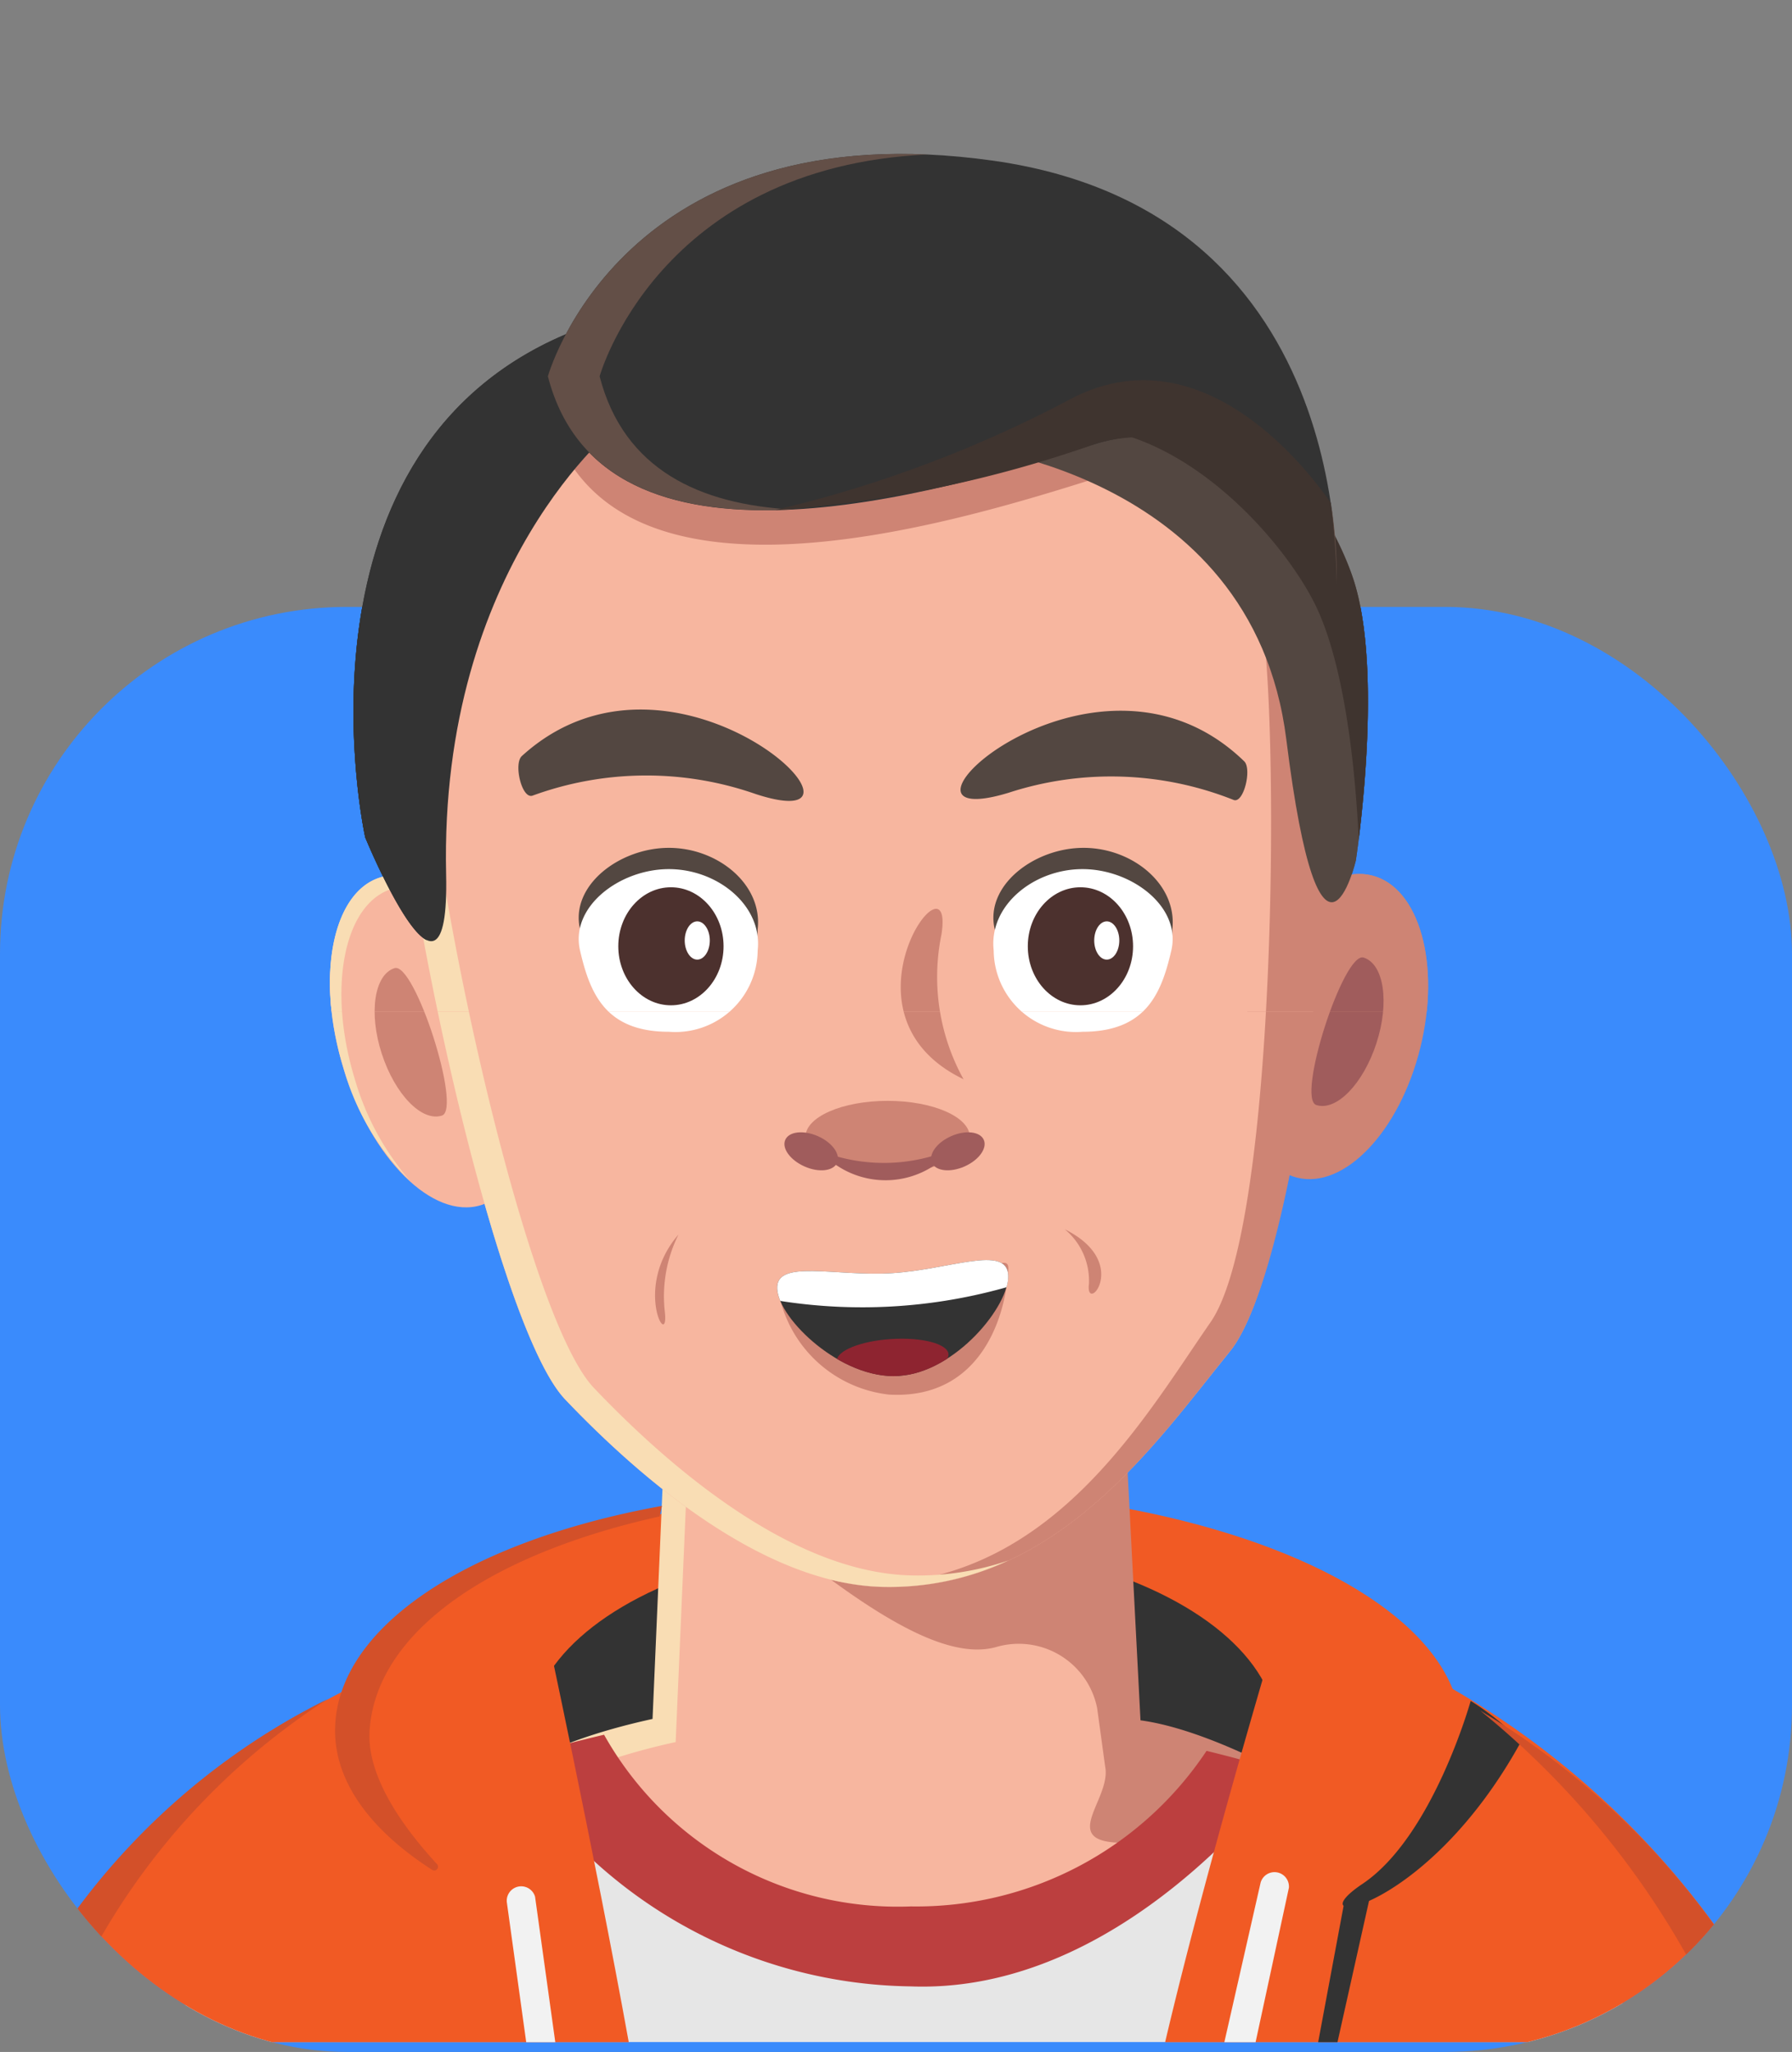 <svg xmlns="http://www.w3.org/2000/svg" width="62" height="71" viewBox="0 0 62 71">
    <rect x="0" y="0" width="62" height="71" fill="#808080" stroke="none"/>
    <defs>
        <clipPath id="clip-path">
            <rect id="Rectangle_29" width="62" height="50" class="cls-1" data-name="Rectangle 29" rx="12" transform="translate(303 858)"/>
        </clipPath>
        <clipPath id="clip-path-2">
            <path id="Path_544" fill="none" d="M1579.574 553.01c.065 1.051 2.217 3.13 4.2 3.007s3.857-2.452 3.792-3.5-2.033-.182-4.013-.059-4.044-.5-3.979.552z" data-name="Path 544" transform="translate(-1579.573 -552)"/>
        </clipPath>
        <clipPath id="clip-path-3">
            <rect id="Rectangle_32" width="62" height="35" class="cls-1" data-name="Rectangle 32" rx="12" transform="translate(220 837)"/>
        </clipPath>
        <style>
            .cls-1{fill:#96ccf2}.cls-5{fill:#f15a24}.cls-6{fill:#333}.cls-7{fill:#f7b69f}.cls-8{fill:#ce8474}.cls-9{fill:#f9ddb4}.cls-10{fill:#e6e6e6}.cls-11{fill:#bc3f3f}.cls-12{fill:#d35029}.cls-13{fill:#534741}.cls-14{fill:#fff}.cls-15{fill:#4c312e}.cls-16{fill:#a05c5c}.cls-17{fill:#3f342f}.cls-18{fill:#634f47}.cls-19{fill:#f2f2f2}.cls-20{clip-path:url(#clip-path-2)}.cls-21{fill:#8e2430}
        </style>
    </defs>
    <g id="Group_391" data-name="Group 391" transform="translate(-303 -837)">
        <rect id="Rectangle_30" width="62" height="50" fill="#3a8bfc" data-name="Rectangle 30" rx="12" transform="translate(303 858)"/>
        <g id="Mask_Group_6" clip-path="url(#clip-path)" data-name="Mask Group 6">
            <g id="Group_389" data-name="Group 389" transform="translate(-1146.763 472.989)">
                <g id="Group_327" data-name="Group 327" transform="translate(1449.752 369.336)">
                    <ellipse id="Ellipse_15" cx="19.153" cy="8.376" class="cls-5" data-name="Ellipse 15" rx="19.153" ry="8.376" transform="translate(12.25 46.185)"/>
                    <ellipse id="Ellipse_16" cx="12.926" cy="6.679" class="cls-6" data-name="Ellipse 16" rx="12.926" ry="6.679" transform="translate(18.352 47.987)"/>
                    <path id="Path_495" d="M1546.321 581.838l-.5-10.838h-15.2l-.5 10.8c-4.18.854-6.958 2.344-6.958 4.056 0 2.659 7.491 5.922 15.749 5.922s14.158-3.26 14.158-5.919c.001-1.688-2.684-3.159-6.749-4.021z" class="cls-7" data-name="Path 495" transform="translate(-1507.368 -527.609)"/>
                    <g id="Group_323" data-name="Group 323" transform="translate(24.751 44.13)">
                        <path id="Path_496" d="M1578 584.08l.279 2.034c.249 1.282-2.233 3.039 1.83 2.542 3.085-.377 12.11 3.731 12.474 5.006.551-2.188-8.481-8.537-13.083-9.158l-.47-9.076-14.22-.995-.034 1.976c4.493 3.827 7.7 6.129 9.734 5.558a2.767 2.767 0 0 1 3.49 2.113z" class="cls-8" data-name="Path 496" transform="translate(-1564.781 -574.433)"/>
                    </g>
                    <g id="Group_324" data-name="Group 324" transform="translate(16.085 43.334)">
                        <path id="Path_497" d="M1525.3 586.425c0-1.712 2.6-3.217 6.51-4.071l.468-10.824-.8-.8-.468 10.824c-3.912.854-6.51 2.359-6.51 4.07 0 .878.768 2.058 2.07 3.244a4.136 4.136 0 0 1-1.27-2.443z" class="cls-9" data-name="Path 497" transform="translate(-1524.507 -570.735)"/>
                    </g>
                    <path id="Path_498" d="M1526.98 634.6c-2.219-3.658-6.617-7.8-15.312-9.991a12.069 12.069 0 0 1-10.231 5.338 11.652 11.652 0 0 1-10.613-5.873 24.242 24.242 0 0 0-15.379 10.526z" class="cls-10" data-name="Path 498" transform="translate(-1469.917 -569.266)"/>
                    <g id="Group_325" data-name="Group 325" transform="translate(17.666 54.7)">
                        <path id="Path_499" d="M1545.708 632.264c6.389.242 11.341-5.272 13-7.381q-1.306-.415-2.765-.768a12.055 12.055 0 0 1-10.231 5.382 11.648 11.648 0 0 1-10.613-5.94q-1.725.4-3.242.887a16.573 16.573 0 0 0 13.851 7.82z" class="cls-11" data-name="Path 499" transform="translate(-1531.854 -623.557)"/>
                    </g>
                    <path id="Path_500" d="M1471.517 618.94c-1.166-6.455-2.969-14.821-2.969-14.821-11.588 3.267-16.615 9.872-18.8 14.821z" class="cls-5" data-name="Path 500" transform="translate(-1449.752 -553.601)"/>
                    <path id="Path_501" d="M1504.878 594.532c.208-3.292 3.919-6.047 10.03-7.413.018-.056.073-.335.088-.366-6.807 1.235-11.312 4.252-11.312 7.779 0 1.792 1.242 3.452 3.355 4.813a.131.131 0 0 0 .168-.2c-.916-.998-2.439-2.874-2.329-4.613z" class="cls-12" data-name="Path 501" transform="translate(-1492.08 -539.972)"/>
                    <path id="Path_502" d="M1658.636 618.94a29.377 29.377 0 0 0-17.438-14.821s-2.526 8.366-4.044 14.821z" class="cls-5" data-name="Path 502" transform="translate(-1596.832 -553.601)"/>
                    <ellipse id="Ellipse_17" cx="5.386" cy="3.06" class="cls-8" data-name="Ellipse 17" rx="5.386" ry="3.06" transform="rotate(-76.11 43.115 -9.428)"/>
                    <ellipse id="Ellipse_18" cx="3.155" cy="5.915" class="cls-7" data-name="Ellipse 18" rx="3.155" ry="5.915" transform="rotate(-17.06 91.728 -20.874)"/>
                    <path id="Path_503" d="M1503.7 492.383c-.957-3.123-.382-6.069 1.284-6.579a2.6 2.6 0 0 1 2.446.819c-.911-1-1.944-1.493-2.843-1.217-1.666.51-2.241 3.456-1.284 6.579a8.822 8.822 0 0 0 2.3 3.912 9.344 9.344 0 0 1-1.903-3.514z" class="cls-9" data-name="Path 503" transform="translate(-1491.414 -460.372)"/>
                    <path id="Path_504" d="M1529.347 383.619c-7.282 0-16.312 6.921-16.312 15.685 0 5.414 3.471 21.736 5.945 24.337 2.681 2.818 6.9 6.4 10.987 6.491 6 .133 9.471-5.025 12.012-8.146 2.342-2.879 3.68-17.372 3.68-22.681 0-8.765-9.03-15.686-16.312-15.686z" class="cls-7" data-name="Path 504" transform="translate(-1499.419 -380.546)"/>
                    <path id="Path_505" d="M1583.529 383.619a12.33 12.33 0 0 0-1.458.089c6.87.622 14.738 6.455 15.348 14.362.409 5.294.19 19.847-1.924 22.9-2.292 3.308-5.359 8.717-11.349 9.047a7.993 7.993 0 0 1-1.49-.064 7.987 7.987 0 0 0 1.492.181c6 .133 9.471-5.025 12.011-8.146 2.342-2.879 3.879-17.372 3.879-22.681.002-8.767-9.227-15.688-16.509-15.688z" class="cls-8" data-name="Path 505" transform="translate(-1553.6 -380.546)"/>
                    <path id="Path_506" d="M1530.962 433.061c-4.088-.09-8.306-3.672-10.987-6.491-2.474-2.6-5.945-18.922-5.945-24.337 0-6.49 4.952-11.968 10.479-14.375-5.913 2.154-11.473 7.9-11.473 14.772 0 5.414 3.471 21.736 5.945 24.337 2.681 2.818 6.9 6.4 10.987 6.491a9.7 9.7 0 0 0 4.347-.913 9.654 9.654 0 0 1-3.353.516z" class="cls-9" data-name="Path 506" transform="translate(-1499.419 -383.874)"/>
                    <path id="Path_507" d="M1545.975 480.933c-1.7 0-3.423 1.3-3.073 2.814.343 1.485.876 2.814 3.073 2.814a2.847 2.847 0 0 0 3.073-2.814c.175-1.547-1.376-2.814-3.073-2.814z" class="cls-13" data-name="Path 507" transform="translate(-1522.823 -456.921)"/>
                    <path id="Path_508" d="M1612.653 480.933c-1.7 0-3.422 1.3-3.073 2.814.343 1.485.876 2.814 3.073 2.814a2.846 2.846 0 0 0 3.073-2.814c.174-1.547-1.376-2.814-3.073-2.814z" class="cls-13" data-name="Path 508" transform="translate(-1575.154 -456.921)"/>
                    <path id="Path_509" d="M1545.975 484.352c-1.7 0-3.423 1.3-3.073 2.814.343 1.485.876 2.814 3.073 2.814a2.847 2.847 0 0 0 3.073-2.814c.175-1.544-1.376-2.814-3.073-2.814z" class="cls-14" data-name="Path 509" transform="translate(-1522.823 -459.604)"/>
                    <ellipse id="Ellipse_19" cx="1.821" cy="2.042" class="cls-15" data-name="Ellipse 19" rx="1.821" ry="2.042" transform="translate(21.403 25.376)"/>
                    <path id="Path_510" d="M1560.334 492.752c-.24 0-.434.3-.434.662s.195.662.434.662.434-.3.434-.662-.195-.662-.434-.662z" class="cls-14" data-name="Path 510" transform="translate(-1536.199 -466.197)"/>
                    <path id="Path_511" d="M1612.611 484.352c-1.7 0-3.248 1.27-3.073 2.814a2.847 2.847 0 0 0 3.073 2.814c2.2 0 2.73-1.33 3.073-2.814.35-1.514-1.376-2.814-3.073-2.814z" class="cls-14" data-name="Path 511" transform="translate(-1575.147 -459.604)"/>
                    <ellipse id="Ellipse_20" cx="1.821" cy="2.042" class="cls-15" data-name="Ellipse 20" rx="1.821" ry="2.042" transform="translate(35.571 25.376)"/>
                    <path id="Path_512" d="M1626.181 492.752c-.24 0-.434.3-.434.662s.194.662.434.662.434-.3.434-.662-.195-.662-.434-.662z" class="cls-14" data-name="Path 512" transform="translate(-1587.878 -466.197)"/>
                    <path id="Path_513" d="M1582.163 521.617c-1.57 0-2.842.558-2.842 1.247s1.273 1.246 2.842 1.246 2.842-.558 2.842-1.246-1.272-1.247-2.842-1.247z" class="cls-8" data-name="Path 513" transform="translate(-1551.442 -488.851)"/>
                    <path id="Path_514" d="M1577.1 526.811c-.5-.219-1-.162-1.128.127s.169.7.665.921 1 .162 1.128-.127-.165-.701-.665-.921z" class="cls-16" data-name="Path 514" transform="translate(-1548.792 -492.823)"/>
                    <path id="Path_515" d="M1600.2 526.811c-.5.219-.793.631-.665.921s.633.346 1.128.127.793-.631.665-.921-.637-.346-1.128-.127z" class="cls-16" data-name="Path 515" transform="translate(-1567.28 -492.823)"/>
                    <path id="Path_516" d="M1581.644 529.375a3.031 3.031 0 0 0 4.6-.072 6.013 6.013 0 0 1-4.6.072z" class="cls-16" data-name="Path 516" transform="translate(-1553.265 -494.883)"/>
                    <path id="Path_517" d="M1533.28 460.3c-.293.266 0 1.509.374 1.369a11.466 11.466 0 0 1 7.707-.057c5.127 1.682-2.743-6.169-8.081-1.312z" class="cls-13" data-name="Path 517" transform="translate(-1515.214 -439.465)"/>
                    <path id="Path_518" d="M1605.922 461.722a11.454 11.454 0 0 1 7.78.248c.35.143.641-1.072.37-1.335-5.235-5.077-13.331 2.665-8.15 1.087z" class="cls-13" data-name="Path 518" transform="translate(-1571.013 -439.617)"/>
                    <path id="Path_519" d="M1596.048 491.634c.5-3.124-3.915 2.749.766 5a7.307 7.307 0 0 1-.766-5z" class="cls-8" data-name="Path 519" transform="translate(-1563.466 -464.616)"/>
                    <path id="Path_520" d="M1564.851 396.447c-1.671-7.365-9.52-12.828-15.989-12.828a16.823 16.823 0 0 0-10.055 3.857 8.865 8.865 0 0 0-.906 1.961c1.925 7.462 13.458 4.076 18.9 2.352 4.399-1.389 7.152 2.939 8.05 4.658z" class="cls-8" data-name="Path 520" transform="translate(-1518.934 -380.546)"/>
                    <path id="Path_521" d="M1603.024 406.249s10.362.8 11.536 10.212 2.406 4.187 2.406 4.187.94-6.088 0-9.451-6.624-11.977-13.942-4.948z" class="cls-13" data-name="Path 521" transform="translate(-1570.045 -396.2)"/>
                    <path id="Path_522" d="M1615.635 411.955c1.025 2.241 1.336 5.966 1.43 7.965.214-1.714.644-6.067-.1-8.723-.94-3.363-6.625-11.977-13.942-4.948a11.465 11.465 0 0 1 1.161.173c5.2-2.857 10.24 2.884 11.451 5.533z" class="cls-17" data-name="Path 522" transform="translate(-1570.045 -396.2)"/>
                    <path id="Path_523" d="M1515.8 396.5s-6.194 4.844-5.952 15.558c.133 5.875-2.8-1.279-2.8-1.279s-3.017-13.615 7.385-17.588 1.367 3.309 1.367 3.309z" class="cls-6" data-name="Path 523" transform="translate(-1494.402 -387.132)"/>
                    <path id="Path_524" d="M1507.647 411.381s-2.89-12.579 7.512-16.552c2.336-.892 3.562-2.251 4.26-2.218.2-.8-.882-.981-4.984.586-10.4 3.972-7.385 17.588-7.385 17.588s1.3 3.162 2.128 3.554a18.555 18.555 0 0 1-1.531-2.958z" class="cls-6" data-name="Path 524" transform="translate(-1494.402 -387.132)"/>
                    <path id="Path_525" d="M1537.9 377.034s2.573-9.277 15.413-7.462 11.86 15.143 11.86 15.143-2.929-7.054-8.372-5.33-16.976 5.115-18.901-2.351z" class="cls-6" data-name="Path 525" transform="translate(-1518.934 -369.336)"/>
                    <path id="Path_526" d="M1559.577 383.492c-2.229 0-3.186-.5-3.633-1.04.849-1.512 3.078-5.719 8.337-5.719.847 0 6.682.235 9.892 2.293-.882.012-4.786-2.057-7.833-.016-1.74 1.166-3.127 4.482-6.763 4.482z" class="cls-6" data-name="Path 526" transform="translate(-1533.095 -375.142)"/>
                    <g id="Group_326" data-name="Group 326" transform="translate(18.967)">
                        <path id="Path_527" d="M1539.69 377.035s2.013-7.25 11.352-7.676c-10.878-.487-13.142 7.676-13.142 7.676.988 3.831 4.51 4.8 8.44 4.607-3.17-.175-5.815-1.37-6.65-4.607z" class="cls-18" data-name="Path 527" transform="translate(-1537.9 -369.338)"/>
                        <path id="Path_528" d="M1637.722 414.86c3.785.681 5.8 5.522 5.8 5.522a16.3 16.3 0 0 0-.156-3.087 6.062 6.062 0 0 0-5.644-2.435z" class="cls-18" data-name="Path 528" transform="translate(-1616.244 -405.003)"/>
                    </g>
                    <path id="Path_529" d="M1584.761 406.317a42.766 42.766 0 0 1-10.351 3.907 41.982 41.982 0 0 0 11.046-2.276c5.443-1.724 8.389 6.27 8.389 6.27a27.272 27.272 0 0 0-.2-4.241c-.891-1.277-4.462-5.856-8.884-3.66z" class="cls-17" data-name="Path 529" transform="translate(-1547.588 -397.899)"/>
                    <path id="Path_530" d="M1510.744 500.249c-.7.224-.9 1.548-.443 2.957s1.385 2.369 2.083 2.145-.942-5.326-1.64-5.102z" class="cls-8" data-name="Path 530" transform="translate(-1497.083 -472.075)"/>
                    <path id="Path_531" d="M1662.482 498.551c.7.224.9 1.548.443 2.957s-1.385 2.369-2.082 2.145.942-5.326 1.639-5.102z" class="cls-16" data-name="Path 531" transform="translate(-1615.29 -470.742)"/>
                    <path id="Path_532" d="M1670.132 618.113s-1.308 4.7-3.746 6.333 2.181 1.1 5.486-4.92a8.857 8.857 0 0 0-1.74-1.413z" class="cls-6" data-name="Path 532" transform="translate(-1619.238 -564.584)"/>
                    <path id="Path_533" d="M1555.468 545.767a4.777 4.777 0 0 1 .476-2.639c-1.605 1.845-.297 4.095-.476 2.639z" class="cls-8" data-name="Path 533" transform="translate(-1532.459 -505.734)"/>
                    <path id="Path_534" d="M1621.014 542.272a2.313 2.313 0 0 1 .837 1.889c-.142 1.101 1.49-.734-.837-1.889z" class="cls-8" data-name="Path 534" transform="translate(-1584.164 -505.062)"/>
                    <path id="Path_535" d="M1662.43 654.234l1.149-5.145-.907.267-.91 4.878z" class="cls-6" data-name="Path 535" transform="translate(-1616.145 -588.895)"/>
                    <path id="Path_536" d="M1647.755 651.364l1.153-5.346a.5.5 0 0 0-.979-.177l-1.255 5.523z" class="cls-19" data-name="Path 536" transform="translate(-1604.303 -586.025)"/>
                    <path id="Path_537" d="M1531.947 653.15h1.006l-.7-5.035a.5.5 0 0 0-.978.181z" class="cls-19" data-name="Path 537" transform="translate(-1513.73 -587.812)"/>
                    <path id="Path_538" d="M1696.443 631.156h1.9a27.13 27.13 0 0 0-10.508-11.472 29.517 29.517 0 0 1 8.608 11.472z" class="cls-12" data-name="Path 538" transform="translate(-1636.608 -565.817)"/>
                    <path id="Path_539" d="M1451.556 629.672a24.056 24.056 0 0 1 9.557-11.879 24.138 24.138 0 0 0-11.356 11.879z" class="cls-12" data-name="Path 539" transform="translate(-1449.756 -564.333)"/>
                </g>
                <g id="Group_330" data-name="Group 330" transform="translate(1476.652 407.606)">
                    <path id="Path_540" d="M1579.708 553.35c-.057-.791 1.621.164 3.981.164s4.022-1.684 3.981-.892c-.093 1.8-1.049 4.521-4.126 4.347a4.381 4.381 0 0 1-3.836-3.619z" class="cls-8" data-name="Path 540" transform="translate(-1579.673 -552.309)"/>
                    <g id="Group_329" data-name="Group 329">
                        <g id="Group_328" class="cls-20" data-name="Group 328">
                            <path id="Path_541" d="M1583.55 552.455c1.98-.123 3.948-.993 4.013.059s-1.812 3.38-3.792 3.5-4.131-1.955-4.2-3.007 1.998-.429 3.979-.552z" class="cls-6" data-name="Path 541" transform="translate(-1579.573 -552)"/>
                            <path id="Path_542" d="M1587.116 552.38a18.319 18.319 0 0 1-8.041.5l-.2-1.065 8.314-.517z" class="cls-14" data-name="Path 542" transform="translate(-1579.046 -551.473)"/>
                            <path id="Path_543" d="M1589.774 562.985c1.067-.066 1.949.169 1.971.525s-.824.7-1.891.765-1.95-.169-1.972-.525.826-.699 1.892-.765z" class="cls-21" data-name="Path 543" transform="translate(-1585.818 -560.248)"/>
                        </g>
                    </g>
                </g>
            </g>
        </g>
        <g id="Mask_Group_7" clip-path="url(#clip-path-3)" data-name="Mask Group 7" transform="translate(83)">
            <g id="Group_390" data-name="Group 390" transform="translate(-1229.763 472.989)">
                <g id="Group_327-2" data-name="Group 327" transform="translate(1449.752 369.336)">
                    <ellipse id="Ellipse_15-2" cx="19.153" cy="8.376" class="cls-5" data-name="Ellipse 15" rx="19.153" ry="8.376" transform="translate(12.25 46.185)"/>
                    <ellipse id="Ellipse_16-2" cx="12.926" cy="6.679" class="cls-6" data-name="Ellipse 16" rx="12.926" ry="6.679" transform="translate(18.352 47.987)"/>
                    <path id="Path_495-2" d="M1546.321 581.838l-.5-10.838h-15.2l-.5 10.8c-4.18.854-6.958 2.344-6.958 4.056 0 2.659 7.491 5.922 15.749 5.922s14.158-3.26 14.158-5.919c.001-1.688-2.684-3.159-6.749-4.021z" class="cls-7" data-name="Path 495" transform="translate(-1507.368 -527.609)"/>
                    <g id="Group_323-2" data-name="Group 323" transform="translate(24.751 44.13)">
                        <path id="Path_496-2" d="M1578 584.08l.279 2.034c.249 1.282-2.233 3.039 1.83 2.542 3.085-.377 12.11 3.731 12.474 5.006.551-2.188-8.481-8.537-13.083-9.158l-.47-9.076-14.22-.995-.034 1.976c4.493 3.827 7.7 6.129 9.734 5.558a2.767 2.767 0 0 1 3.49 2.113z" class="cls-8" data-name="Path 496" transform="translate(-1564.781 -574.433)"/>
                    </g>
                    <g id="Group_324-2" data-name="Group 324" transform="translate(16.085 43.334)">
                        <path id="Path_497-2" d="M1525.3 586.425c0-1.712 2.6-3.217 6.51-4.071l.468-10.824-.8-.8-.468 10.824c-3.912.854-6.51 2.359-6.51 4.07 0 .878.768 2.058 2.07 3.244a4.136 4.136 0 0 1-1.27-2.443z" class="cls-9" data-name="Path 497" transform="translate(-1524.507 -570.735)"/>
                    </g>
                    <path id="Path_498-2" d="M1526.98 634.6c-2.219-3.658-6.617-7.8-15.312-9.991a12.069 12.069 0 0 1-10.231 5.338 11.652 11.652 0 0 1-10.613-5.873 24.242 24.242 0 0 0-15.379 10.526z" class="cls-10" data-name="Path 498" transform="translate(-1469.917 -569.266)"/>
                    <g id="Group_325-2" data-name="Group 325" transform="translate(17.666 54.7)">
                        <path id="Path_499-2" d="M1545.708 632.264c6.389.242 11.341-5.272 13-7.381q-1.306-.415-2.765-.768a12.055 12.055 0 0 1-10.231 5.382 11.648 11.648 0 0 1-10.613-5.94q-1.725.4-3.242.887a16.573 16.573 0 0 0 13.851 7.82z" class="cls-11" data-name="Path 499" transform="translate(-1531.854 -623.557)"/>
                    </g>
                    <path id="Path_500-2" d="M1471.517 618.94c-1.166-6.455-2.969-14.821-2.969-14.821-11.588 3.267-16.615 9.872-18.8 14.821z" class="cls-5" data-name="Path 500" transform="translate(-1449.752 -553.601)"/>
                    <path id="Path_501-2" d="M1504.878 594.532c.208-3.292 3.919-6.047 10.03-7.413.018-.056.073-.335.088-.366-6.807 1.235-11.312 4.252-11.312 7.779 0 1.792 1.242 3.452 3.355 4.813a.131.131 0 0 0 .168-.2c-.916-.998-2.439-2.874-2.329-4.613z" class="cls-12" data-name="Path 501" transform="translate(-1492.08 -539.972)"/>
                    <path id="Path_502-2" d="M1658.636 618.94a29.377 29.377 0 0 0-17.438-14.821s-2.526 8.366-4.044 14.821z" class="cls-5" data-name="Path 502" transform="translate(-1596.832 -553.601)"/>
                    <ellipse id="Ellipse_17-2" cx="5.386" cy="3.06" class="cls-8" data-name="Ellipse 17" rx="5.386" ry="3.06" transform="rotate(-76.11 43.115 -9.428)"/>
                    <ellipse id="Ellipse_18-2" cx="3.155" cy="5.915" class="cls-7" data-name="Ellipse 18" rx="3.155" ry="5.915" transform="rotate(-17.06 91.728 -20.874)"/>
                    <path id="Path_503-2" d="M1503.7 492.383c-.957-3.123-.382-6.069 1.284-6.579a2.6 2.6 0 0 1 2.446.819c-.911-1-1.944-1.493-2.843-1.217-1.666.51-2.241 3.456-1.284 6.579a8.822 8.822 0 0 0 2.3 3.912 9.344 9.344 0 0 1-1.903-3.514z" class="cls-9" data-name="Path 503" transform="translate(-1491.414 -460.372)"/>
                    <path id="Path_504-2" d="M1529.347 383.619c-7.282 0-16.312 6.921-16.312 15.685 0 5.414 3.471 21.736 5.945 24.337 2.681 2.818 6.9 6.4 10.987 6.491 6 .133 9.471-5.025 12.012-8.146 2.342-2.879 3.68-17.372 3.68-22.681 0-8.765-9.03-15.686-16.312-15.686z" class="cls-7" data-name="Path 504" transform="translate(-1499.419 -380.546)"/>
                    <path id="Path_505-2" d="M1583.529 383.619a12.33 12.33 0 0 0-1.458.089c6.87.622 14.738 6.455 15.348 14.362.409 5.294.19 19.847-1.924 22.9-2.292 3.308-5.359 8.717-11.349 9.047a7.993 7.993 0 0 1-1.49-.064 7.987 7.987 0 0 0 1.492.181c6 .133 9.471-5.025 12.011-8.146 2.342-2.879 3.879-17.372 3.879-22.681.002-8.767-9.227-15.688-16.509-15.688z" class="cls-8" data-name="Path 505" transform="translate(-1553.6 -380.546)"/>
                    <path id="Path_506-2" d="M1530.962 433.061c-4.088-.09-8.306-3.672-10.987-6.491-2.474-2.6-5.945-18.922-5.945-24.337 0-6.49 4.952-11.968 10.479-14.375-5.913 2.154-11.473 7.9-11.473 14.772 0 5.414 3.471 21.736 5.945 24.337 2.681 2.818 6.9 6.4 10.987 6.491a9.7 9.7 0 0 0 4.347-.913 9.654 9.654 0 0 1-3.353.516z" class="cls-9" data-name="Path 506" transform="translate(-1499.419 -383.874)"/>
                    <path id="Path_507-2" d="M1545.975 480.933c-1.7 0-3.423 1.3-3.073 2.814.343 1.485.876 2.814 3.073 2.814a2.847 2.847 0 0 0 3.073-2.814c.175-1.547-1.376-2.814-3.073-2.814z" class="cls-13" data-name="Path 507" transform="translate(-1522.823 -456.921)"/>
                    <path id="Path_508-2" d="M1612.653 480.933c-1.7 0-3.422 1.3-3.073 2.814.343 1.485.876 2.814 3.073 2.814a2.846 2.846 0 0 0 3.073-2.814c.174-1.547-1.376-2.814-3.073-2.814z" class="cls-13" data-name="Path 508" transform="translate(-1575.154 -456.921)"/>
                    <path id="Path_509-2" d="M1545.975 484.352c-1.7 0-3.423 1.3-3.073 2.814.343 1.485.876 2.814 3.073 2.814a2.847 2.847 0 0 0 3.073-2.814c.175-1.544-1.376-2.814-3.073-2.814z" class="cls-14" data-name="Path 509" transform="translate(-1522.823 -459.604)"/>
                    <ellipse id="Ellipse_19-2" cx="1.821" cy="2.042" class="cls-15" data-name="Ellipse 19" rx="1.821" ry="2.042" transform="translate(21.403 25.376)"/>
                    <path id="Path_510-2" d="M1560.334 492.752c-.24 0-.434.3-.434.662s.195.662.434.662.434-.3.434-.662-.195-.662-.434-.662z" class="cls-14" data-name="Path 510" transform="translate(-1536.199 -466.197)"/>
                    <path id="Path_511-2" d="M1612.611 484.352c-1.7 0-3.248 1.27-3.073 2.814a2.847 2.847 0 0 0 3.073 2.814c2.2 0 2.73-1.33 3.073-2.814.35-1.514-1.376-2.814-3.073-2.814z" class="cls-14" data-name="Path 511" transform="translate(-1575.147 -459.604)"/>
                    <ellipse id="Ellipse_20-2" cx="1.821" cy="2.042" class="cls-15" data-name="Ellipse 20" rx="1.821" ry="2.042" transform="translate(35.571 25.376)"/>
                    <path id="Path_512-2" d="M1626.181 492.752c-.24 0-.434.3-.434.662s.194.662.434.662.434-.3.434-.662-.195-.662-.434-.662z" class="cls-14" data-name="Path 512" transform="translate(-1587.878 -466.197)"/>
                    <path id="Path_513-2" d="M1582.163 521.617c-1.57 0-2.842.558-2.842 1.247s1.273 1.246 2.842 1.246 2.842-.558 2.842-1.246-1.272-1.247-2.842-1.247z" class="cls-8" data-name="Path 513" transform="translate(-1551.442 -488.851)"/>
                    <path id="Path_514-2" d="M1577.1 526.811c-.5-.219-1-.162-1.128.127s.169.7.665.921 1 .162 1.128-.127-.165-.701-.665-.921z" class="cls-16" data-name="Path 514" transform="translate(-1548.792 -492.823)"/>
                    <path id="Path_515-2" d="M1600.2 526.811c-.5.219-.793.631-.665.921s.633.346 1.128.127.793-.631.665-.921-.637-.346-1.128-.127z" class="cls-16" data-name="Path 515" transform="translate(-1567.28 -492.823)"/>
                    <path id="Path_516-2" d="M1581.644 529.375a3.031 3.031 0 0 0 4.6-.072 6.013 6.013 0 0 1-4.6.072z" class="cls-16" data-name="Path 516" transform="translate(-1553.265 -494.883)"/>
                    <path id="Path_517-2" d="M1533.28 460.3c-.293.266 0 1.509.374 1.369a11.466 11.466 0 0 1 7.707-.057c5.127 1.682-2.743-6.169-8.081-1.312z" class="cls-13" data-name="Path 517" transform="translate(-1515.214 -439.465)"/>
                    <path id="Path_518-2" d="M1605.922 461.722a11.454 11.454 0 0 1 7.78.248c.35.143.641-1.072.37-1.335-5.235-5.077-13.331 2.665-8.15 1.087z" class="cls-13" data-name="Path 518" transform="translate(-1571.013 -439.617)"/>
                    <path id="Path_519-2" d="M1596.048 491.634c.5-3.124-3.915 2.749.766 5a7.307 7.307 0 0 1-.766-5z" class="cls-8" data-name="Path 519" transform="translate(-1563.466 -464.616)"/>
                    <path id="Path_520-2" d="M1564.851 396.447c-1.671-7.365-9.52-12.828-15.989-12.828a16.823 16.823 0 0 0-10.055 3.857 8.865 8.865 0 0 0-.906 1.961c1.925 7.462 13.458 4.076 18.9 2.352 4.399-1.389 7.152 2.939 8.05 4.658z" class="cls-8" data-name="Path 520" transform="translate(-1518.934 -380.546)"/>
                    <path id="Path_521-2" d="M1603.024 406.249s10.362.8 11.536 10.212 2.406 4.187 2.406 4.187.94-6.088 0-9.451-6.624-11.977-13.942-4.948z" class="cls-13" data-name="Path 521" transform="translate(-1570.045 -396.2)"/>
                    <path id="Path_522-2" d="M1615.635 411.955c1.025 2.241 1.336 5.966 1.43 7.965.214-1.714.644-6.067-.1-8.723-.94-3.363-6.625-11.977-13.942-4.948a11.465 11.465 0 0 1 1.161.173c5.2-2.857 10.24 2.884 11.451 5.533z" class="cls-17" data-name="Path 522" transform="translate(-1570.045 -396.2)"/>
                    <path id="Path_523-2" d="M1515.8 396.5s-6.194 4.844-5.952 15.558c.133 5.875-2.8-1.279-2.8-1.279s-3.017-13.615 7.385-17.588 1.367 3.309 1.367 3.309z" class="cls-6" data-name="Path 523" transform="translate(-1494.402 -387.132)"/>
                    <path id="Path_524-2" d="M1507.647 411.381s-2.89-12.579 7.512-16.552c2.336-.892 3.562-2.251 4.26-2.218.2-.8-.882-.981-4.984.586-10.4 3.972-7.385 17.588-7.385 17.588s1.3 3.162 2.128 3.554a18.555 18.555 0 0 1-1.531-2.958z" class="cls-6" data-name="Path 524" transform="translate(-1494.402 -387.132)"/>
                    <path id="Path_525-2" d="M1537.9 377.034s2.573-9.277 15.413-7.462 11.86 15.143 11.86 15.143-2.929-7.054-8.372-5.33-16.976 5.115-18.901-2.351z" class="cls-6" data-name="Path 525" transform="translate(-1518.934 -369.336)"/>
                    <path id="Path_526-2" d="M1559.577 383.492c-2.229 0-3.186-.5-3.633-1.04.849-1.512 3.078-5.719 8.337-5.719.847 0 6.682.235 9.892 2.293-.882.012-4.786-2.057-7.833-.016-1.74 1.166-3.127 4.482-6.763 4.482z" class="cls-6" data-name="Path 526" transform="translate(-1533.095 -375.142)"/>
                    <g id="Group_326-2" data-name="Group 326" transform="translate(18.967)">
                        <path id="Path_527-2" d="M1539.69 377.035s2.013-7.25 11.352-7.676c-10.878-.487-13.142 7.676-13.142 7.676.988 3.831 4.51 4.8 8.44 4.607-3.17-.175-5.815-1.37-6.65-4.607z" class="cls-18" data-name="Path 527" transform="translate(-1537.9 -369.338)"/>
                        <path id="Path_528-2" d="M1637.722 414.86c3.785.681 5.8 5.522 5.8 5.522a16.3 16.3 0 0 0-.156-3.087 6.062 6.062 0 0 0-5.644-2.435z" class="cls-18" data-name="Path 528" transform="translate(-1616.244 -405.003)"/>
                    </g>
                    <path id="Path_529-2" d="M1584.761 406.317a42.766 42.766 0 0 1-10.351 3.907 41.982 41.982 0 0 0 11.046-2.276c5.443-1.724 8.389 6.27 8.389 6.27a27.272 27.272 0 0 0-.2-4.241c-.891-1.277-4.462-5.856-8.884-3.66z" class="cls-17" data-name="Path 529" transform="translate(-1547.588 -397.899)"/>
                    <path id="Path_530-2" d="M1510.744 500.249c-.7.224-.9 1.548-.443 2.957s1.385 2.369 2.083 2.145-.942-5.326-1.64-5.102z" class="cls-8" data-name="Path 530" transform="translate(-1497.083 -472.075)"/>
                    <path id="Path_531-2" d="M1662.482 498.551c.7.224.9 1.548.443 2.957s-1.385 2.369-2.082 2.145.942-5.326 1.639-5.102z" class="cls-16" data-name="Path 531" transform="translate(-1615.29 -470.742)"/>
                    <path id="Path_532-2" d="M1670.132 618.113s-1.308 4.7-3.746 6.333 2.181 1.1 5.486-4.92a8.857 8.857 0 0 0-1.74-1.413z" class="cls-6" data-name="Path 532" transform="translate(-1619.238 -564.584)"/>
                    <path id="Path_533-2" d="M1555.468 545.767a4.777 4.777 0 0 1 .476-2.639c-1.605 1.845-.297 4.095-.476 2.639z" class="cls-8" data-name="Path 533" transform="translate(-1532.459 -505.734)"/>
                    <path id="Path_534-2" d="M1621.014 542.272a2.313 2.313 0 0 1 .837 1.889c-.142 1.101 1.49-.734-.837-1.889z" class="cls-8" data-name="Path 534" transform="translate(-1584.164 -505.062)"/>
                    <path id="Path_535-2" d="M1662.43 654.234l1.149-5.145-.907.267-.91 4.878z" class="cls-6" data-name="Path 535" transform="translate(-1616.145 -588.895)"/>
                    <path id="Path_536-2" d="M1647.755 651.364l1.153-5.346a.5.5 0 0 0-.979-.177l-1.255 5.523z" class="cls-19" data-name="Path 536" transform="translate(-1604.303 -586.025)"/>
                    <path id="Path_537-2" d="M1531.947 653.15h1.006l-.7-5.035a.5.5 0 0 0-.978.181z" class="cls-19" data-name="Path 537" transform="translate(-1513.73 -587.812)"/>
                    <path id="Path_538-2" d="M1696.443 631.156h1.9a27.13 27.13 0 0 0-10.508-11.472 29.517 29.517 0 0 1 8.608 11.472z" class="cls-12" data-name="Path 538" transform="translate(-1636.608 -565.817)"/>
                    <path id="Path_539-2" d="M1451.556 629.672a24.056 24.056 0 0 1 9.557-11.879 24.138 24.138 0 0 0-11.356 11.879z" class="cls-12" data-name="Path 539" transform="translate(-1449.756 -564.333)"/>
                </g>
                <g id="Group_330-2" data-name="Group 330" transform="translate(1476.652 407.606)">
                    <path id="Path_540-2" d="M1579.708 553.35c-.057-.791 1.621.164 3.981.164s4.022-1.684 3.981-.892c-.093 1.8-1.049 4.521-4.126 4.347a4.381 4.381 0 0 1-3.836-3.619z" class="cls-8" data-name="Path 540" transform="translate(-1579.673 -552.309)"/>
                    <g id="Group_329-2" data-name="Group 329">
                        <g id="Group_328-2" class="cls-20" data-name="Group 328">
                            <path id="Path_541-2" d="M1583.55 552.455c1.98-.123 3.948-.993 4.013.059s-1.812 3.38-3.792 3.5-4.131-1.955-4.2-3.007 1.998-.429 3.979-.552z" class="cls-6" data-name="Path 541" transform="translate(-1579.573 -552)"/>
                            <path id="Path_542-2" d="M1587.116 552.38a18.319 18.319 0 0 1-8.041.5l-.2-1.065 8.314-.517z" class="cls-14" data-name="Path 542" transform="translate(-1579.046 -551.473)"/>
                            <path id="Path_543-2" d="M1589.774 562.985c1.067-.066 1.949.169 1.971.525s-.824.7-1.891.765-1.95-.169-1.972-.525.826-.699 1.892-.765z" class="cls-21" data-name="Path 543" transform="translate(-1585.818 -560.248)"/>
                        </g>
                    </g>
                </g>
            </g>
        </g>
    </g>
</svg>
